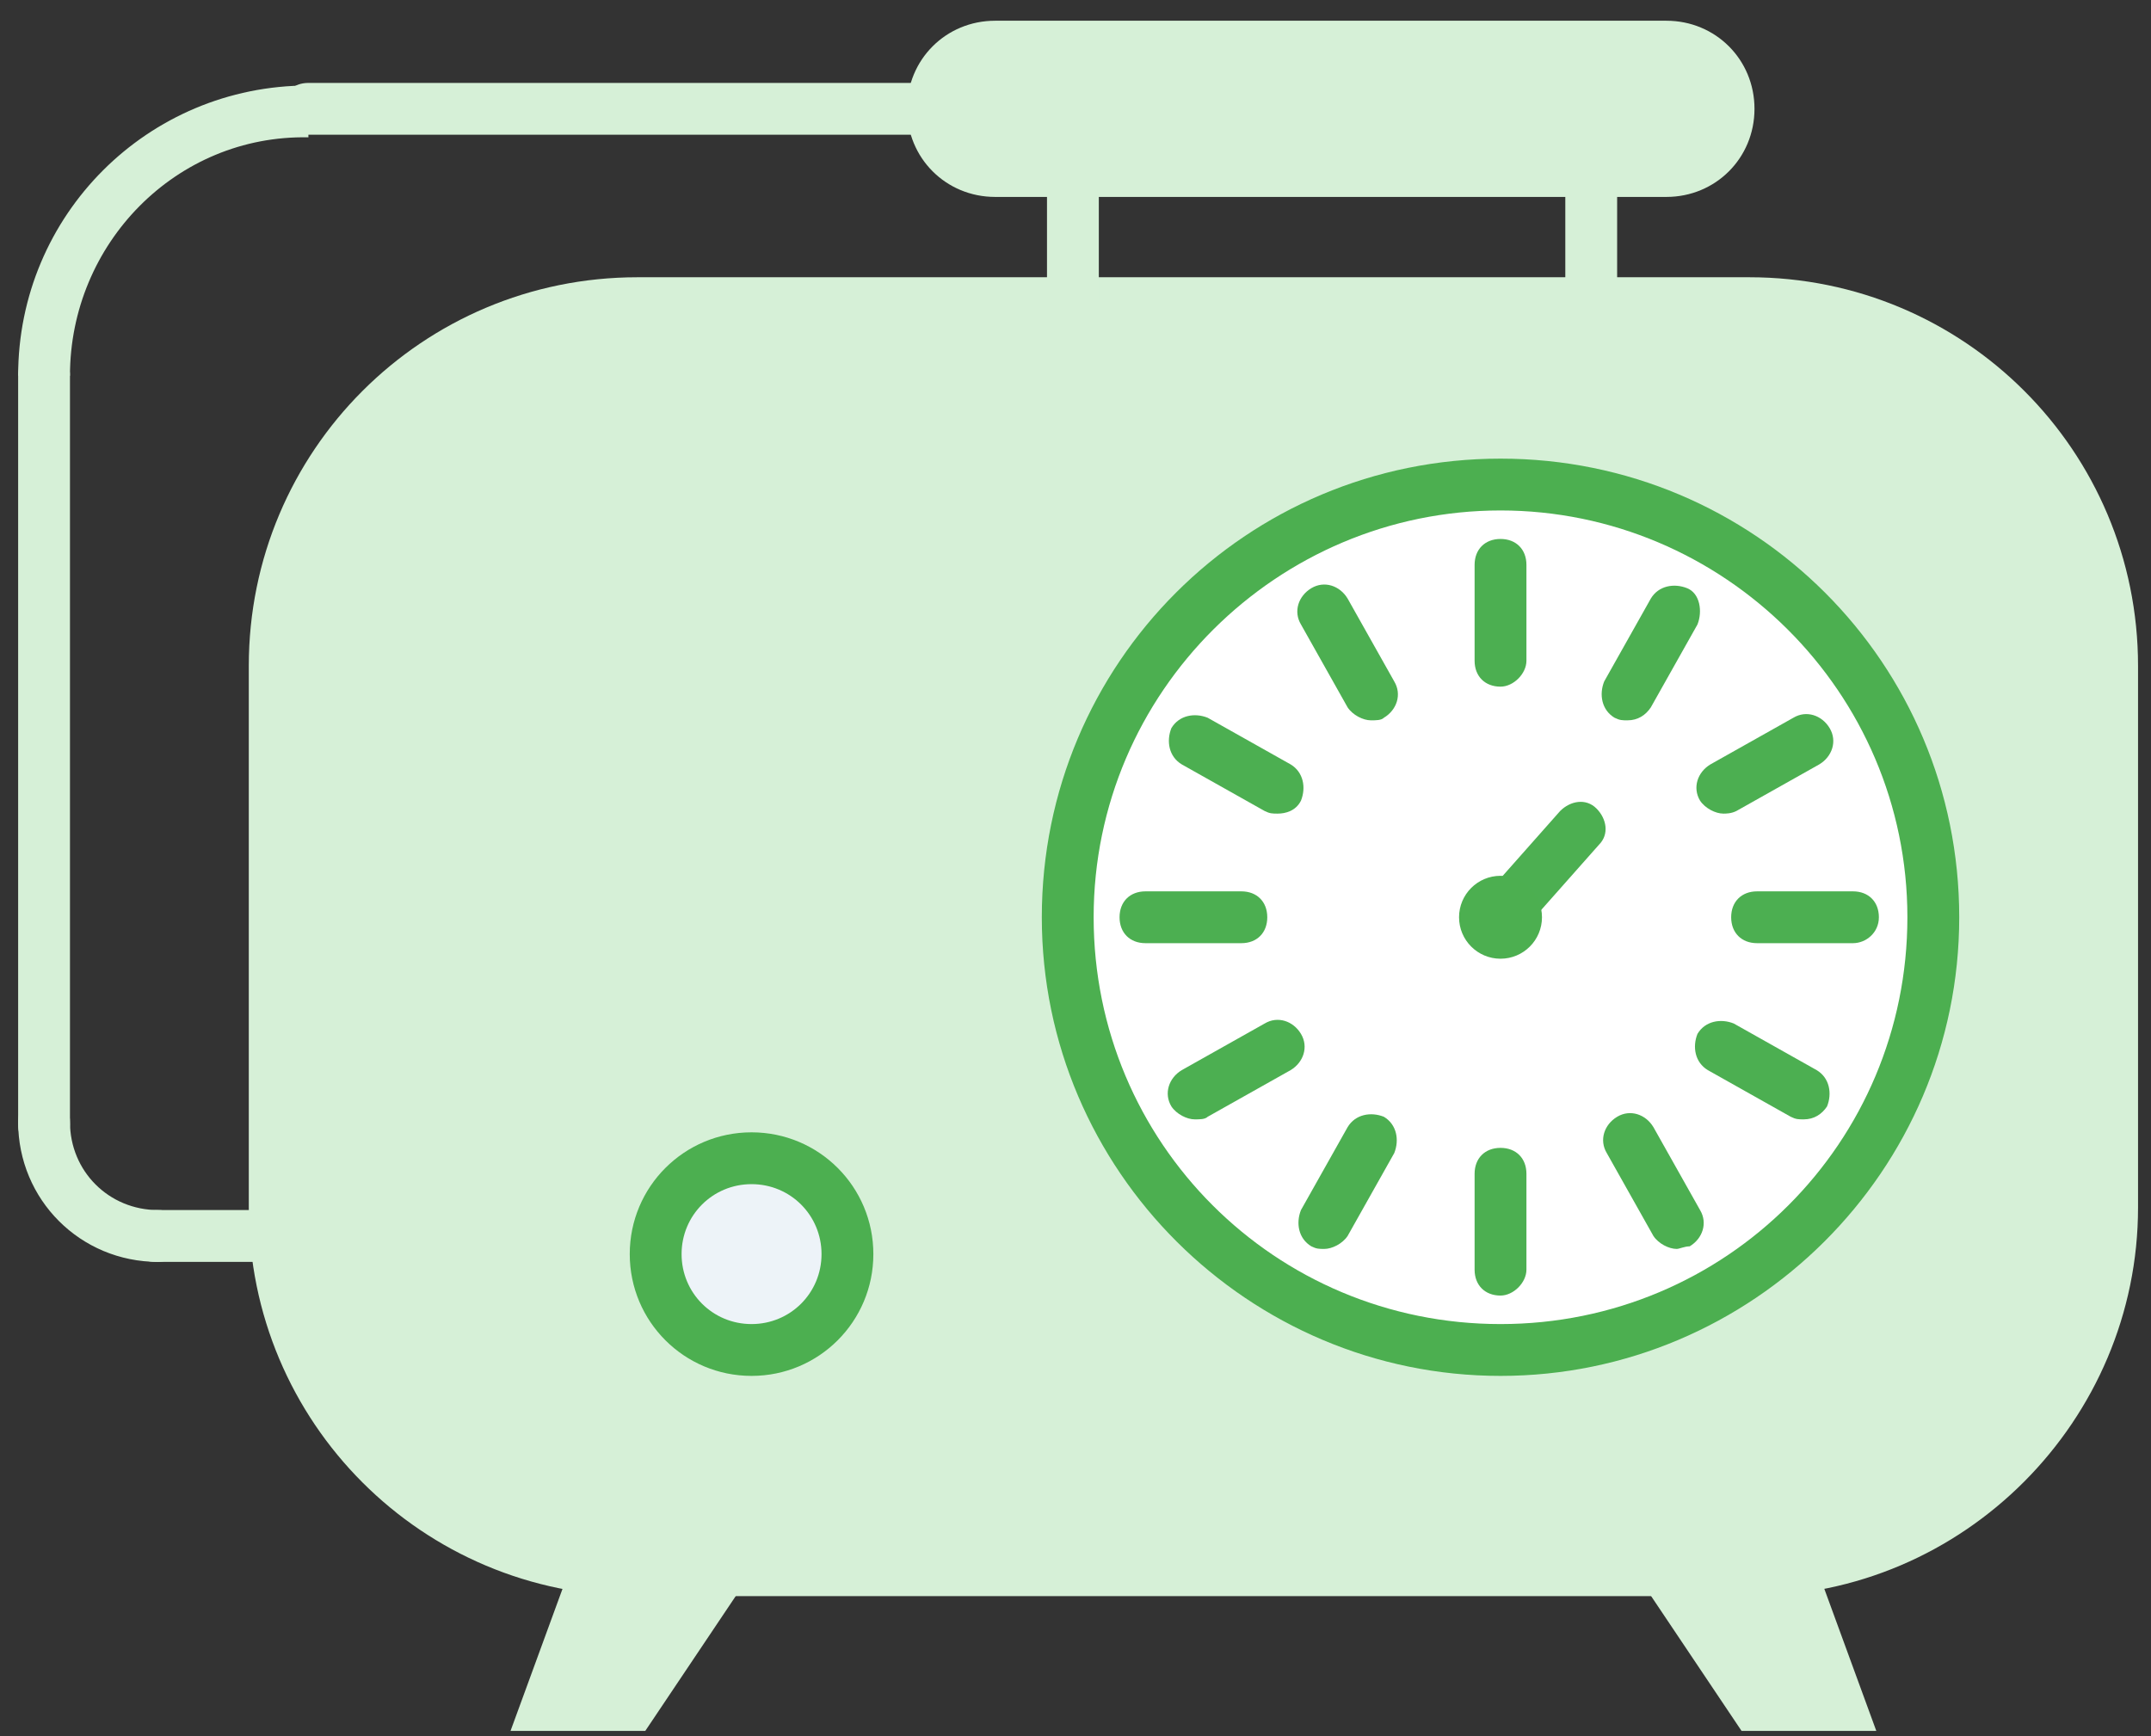 <?xml version="1.0" encoding="UTF-8" standalone="no"?>
<svg width="83px" height="67px" viewBox="0 0 83 67" version="1.1" xmlns="http://www.w3.org/2000/svg" xmlns:xlink="http://www.w3.org/1999/xlink">
    <rect x="0" y="0" width="83" height="67" fill="#333333" stroke="none"/>
    <!-- Generator: Sketch 39.1 (31720) - http://www.bohemiancoding.com/sketch -->
    <title>Group 3</title>
    <desc>Created with Sketch.</desc>
    <defs></defs>
    <g id="-" stroke="none" stroke-width="1" fill="none" fill-rule="evenodd">
        <g id="main_page_green" transform="translate(-994, -1608)">
            <g id="SERVICES" transform="translate(258, 1258)">
                <g id="Group-11" transform="translate(0, 110)">
                    <g id="Group-10-Copy-3" transform="translate(630, 211)">
                        <g id="Group" transform="translate(69, 29)">
                            <g id="Type-1-Copy-3">
                                <g id="Group-3" transform="translate(37, 0)">
                                    <path d="M67.5,61.6 L24.6,61.6 C16.3,61.6 9.6,54.9 9.6,46.6 L9.6,25.7 C9.6,17.4 16.3,10.7 24.6,10.7 L67.5,10.7 C75.8,10.7 82.5,17.4 82.5,25.7 L82.5,46.6 C82.5,54.8 75.8,61.6 67.5,61.6 L67.5,61.6 Z" id="Shape" fill="#D6F0D7"></path>
                                    <polygon id="Shape" fill="#D6F0D7" points="22.7 58.6 19.7 66.8 24.9 66.8 30.4 58.6"></polygon>
                                    <polygon id="Shape" fill="#D6F0D7" points="69.4 58.6 72.4 66.8 67.2 66.8 61.7 58.6"></polygon>
                                    <g id="Group" transform="translate(40, 17)">
                                        <g>
                                            <circle id="Oval" fill="#FFFFFF" cx="17.9" cy="18.4" r="16.7"></circle>
                                            <path d="M17.9,36.1 C8.2,36.1 0.2,28.2 0.2,18.4 C0.2,8.6 8.1,0.7 17.9,0.7 C27.7,0.7 35.6,8.6 35.6,18.4 C35.6,28.2 27.6,36.1 17.9,36.1 L17.9,36.1 Z M17.9,2.7 C9.3,2.7 2.2,9.7 2.2,18.4 C2.2,27.1 9.2,34.1 17.9,34.1 C26.6,34.1 33.6,27.1 33.6,18.4 C33.6,9.7 26.5,2.7 17.9,2.7 L17.9,2.7 Z" id="Shape" fill="#4CAF50"></path>
                                        </g>
                                        <path d="M17.9,19.4 C17.7,19.4 17.4,19.3 17.2,19.2 C16.8,18.8 16.7,18.2 17.1,17.8 L20.2,14.3 C20.6,13.9 21.2,13.8 21.6,14.2 C22,14.6 22.1,15.2 21.7,15.6 L18.6,19.1 C18.4,19.3 18.2,19.4 17.9,19.4 L17.9,19.4 Z" id="Shape" fill="#4CAF51"></path>
                                        <circle id="Oval" fill="#4CAF50" cx="17.9" cy="18.4" r="1.6"></circle>
                                        <path d="M7.9,19.4 L4.2,19.4 C3.6,19.4 3.2,19 3.2,18.4 C3.2,17.8 3.6,17.4 4.2,17.4 L7.9,17.4 C8.5,17.4 8.9,17.8 8.9,18.4 C8.9,19 8.5,19.4 7.9,19.4 L7.9,19.4 Z" id="Shape" fill="#4CAF51"></path>
                                        <path d="M6.1,26.2 C5.8,26.2 5.4,26 5.2,25.7 C4.9,25.2 5.1,24.6 5.6,24.3 L8.8,22.5 C9.3,22.2 9.9,22.4 10.2,22.9 C10.5,23.4 10.3,24 9.8,24.3 L6.6,26.1 C6.5,26.2 6.3,26.2 6.1,26.2 L6.1,26.2 Z" id="Shape" fill="#4CAF51"></path>
                                        <path d="M11.1,31.2 C10.9,31.2 10.8,31.2 10.6,31.1 C10.1,30.8 10,30.2 10.2,29.7 L12,26.5 C12.3,26 12.9,25.9 13.4,26.1 C13.9,26.4 14,27 13.8,27.5 L12,30.7 C11.8,31 11.4,31.2 11.1,31.2 L11.1,31.2 Z" id="Shape" fill="#4CAF51"></path>
                                        <path d="M17.9,33 C17.3,33 16.9,32.6 16.9,32 L16.9,28.3 C16.9,27.7 17.3,27.3 17.9,27.3 C18.5,27.3 18.9,27.7 18.9,28.3 L18.9,32 C18.9,32.5 18.4,33 17.9,33 L17.9,33 Z" id="Shape" fill="#4CAF51"></path>
                                        <path d="M24.7,31.2 C24.4,31.2 24,31 23.8,30.7 L22,27.5 C21.7,27 21.9,26.4 22.4,26.1 C22.9,25.8 23.5,26 23.8,26.5 L25.6,29.7 C25.9,30.2 25.7,30.8 25.2,31.1 C25,31.1 24.8,31.2 24.7,31.2 L24.7,31.2 Z" id="Shape" fill="#4CAF51"></path>
                                        <path d="M29.6,26.2 C29.4,26.2 29.3,26.2 29.1,26.1 L25.9,24.3 C25.4,24 25.3,23.4 25.5,22.9 C25.8,22.4 26.4,22.3 26.9,22.5 L30.1,24.3 C30.6,24.6 30.7,25.2 30.5,25.7 C30.3,26 30,26.2 29.6,26.2 L29.6,26.2 Z" id="Shape" fill="#4CAF51"></path>
                                        <path d="M31.5,19.4 L27.8,19.4 C27.2,19.4 26.8,19 26.8,18.4 C26.8,17.8 27.2,17.4 27.8,17.4 L31.5,17.4 C32.1,17.4 32.5,17.8 32.5,18.4 C32.5,19 32,19.4 31.5,19.4 L31.5,19.4 Z" id="Shape" fill="#4CAF51"></path>
                                        <path d="M26.5,14.4 C26.2,14.4 25.8,14.2 25.6,13.9 C25.3,13.4 25.5,12.8 26,12.5 L29.2,10.7 C29.7,10.4 30.3,10.6 30.6,11.1 C30.9,11.6 30.7,12.2 30.2,12.5 L27,14.3 C26.8,14.4 26.6,14.4 26.5,14.4 L26.5,14.4 Z" id="Shape" fill="#4CAF51"></path>
                                        <path d="M22.8,10.8 C22.6,10.8 22.5,10.8 22.3,10.7 C21.8,10.4 21.7,9.8 21.9,9.3 L23.7,6.1 C24,5.6 24.6,5.5 25.1,5.7 C25.6,5.9 25.7,6.6 25.5,7.1 L23.7,10.3 C23.5,10.6 23.2,10.8 22.8,10.8 L22.8,10.8 Z" id="Shape" fill="#4CAF51"></path>
                                        <path d="M17.9,9.5 C17.3,9.5 16.9,9.1 16.9,8.5 L16.9,4.8 C16.9,4.2 17.3,3.8 17.9,3.8 C18.5,3.8 18.9,4.2 18.9,4.8 L18.9,8.5 C18.9,9 18.4,9.5 17.9,9.5 L17.9,9.5 Z" id="Shape" fill="#4CAF51"></path>
                                        <path d="M12.9,10.8 C12.6,10.8 12.2,10.6 12,10.3 L10.2,7.1 C9.9,6.6 10.1,6 10.6,5.7 C11.1,5.4 11.7,5.6 12,6.1 L13.8,9.3 C14.1,9.8 13.9,10.4 13.4,10.7 C13.3,10.8 13.1,10.8 12.9,10.8 L12.9,10.8 Z" id="Shape" fill="#4CAF51"></path>
                                        <path d="M9.3,14.4 C9.1,14.4 9,14.4 8.8,14.3 L5.6,12.5 C5.1,12.2 5,11.6 5.2,11.1 C5.5,10.6 6.1,10.5 6.6,10.7 L9.8,12.5 C10.3,12.8 10.4,13.4 10.2,13.9 C10,14.3 9.6,14.4 9.3,14.4 L9.3,14.4 Z" id="Shape" fill="#4CAF51"></path>
                                    </g>
                                    <g id="Group" transform="translate(24, 43)">
                                        <circle id="Oval" fill="#EDF3F8" cx="5" cy="5.4" r="3.7"></circle>
                                        <path d="M5,10.1 C2.4,10.1 0.3,8 0.3,5.4 C0.3,2.8 2.4,0.7 5,0.7 C7.6,0.7 9.7,2.8 9.7,5.4 C9.7,8 7.6,10.1 5,10.1 L5,10.1 Z M5,2.7 C3.5,2.7 2.3,3.9 2.3,5.4 C2.3,6.9 3.5,8.1 5,8.1 C6.5,8.1 7.7,6.9 7.7,5.4 C7.7,3.9 6.5,2.7 5,2.7 L5,2.7 Z" id="Shape" fill="#4CAF50"></path>
                                    </g>
                                    <path d="M1.7,44.4 C1.1,44.4 0.7,44 0.7,43.4 L0.7,14.5 C0.7,13.9 1.1,13.5 1.7,13.5 C2.3,13.5 2.7,13.9 2.7,14.5 L2.7,43.4 C2.7,43.9 2.3,44.4 1.7,44.4 L1.7,44.4 Z" id="Shape" fill="#D6F0D7"></path>
                                    <path d="M46.8,5.2 L11.9,5.2 C11.3,5.2 10.9,4.8 10.9,4.2 C10.9,3.6 11.3,3.2 11.9,3.2 L46.8,3.2 C47.4,3.2 47.8,3.6 47.8,4.2 C47.8,4.8 47.4,5.2 46.8,5.2 L46.8,5.2 Z" id="Shape" fill="#D6F0D7"></path>
                                    <path d="M64.3,7.6 L38.4,7.6 C36.5,7.6 35,6.1 35,4.2 L35,4.2 C35,2.3 36.5,0.8 38.4,0.8 L64.3,0.8 C66.2,0.8 67.7,2.3 67.7,4.2 L67.7,4.2 C67.7,6.1 66.2,7.6 64.3,7.6 L64.3,7.6 Z" id="Shape" fill="#D6F0D7"></path>
                                    <path d="M2.7,14.5 L0.7,14.5 C0.7,8.3 5.7,3.3 11.9,3.3 L11.9,5.3 C6.8,5.2 2.7,9.4 2.7,14.5 L2.7,14.5 Z" id="Shape" fill="#D6F0D7"></path>
                                    <path d="M61.4,12.6 C60.8,12.6 60.4,12.2 60.4,11.6 L60.4,7.6 C60.4,7 60.8,6.6 61.4,6.6 C62,6.6 62.4,7 62.4,7.6 L62.4,11.6 C62.4,12.2 61.9,12.6 61.4,12.6 L61.4,12.6 Z" id="Shape" fill="#D6F0D7"></path>
                                    <path d="M41.4,12.6 C40.8,12.6 40.4,12.2 40.4,11.6 L40.4,7.6 C40.4,7 40.8,6.6 41.4,6.6 C42,6.6 42.4,7 42.4,7.6 L42.4,11.6 C42.4,12.2 41.9,12.6 41.4,12.6 L41.4,12.6 Z" id="Shape" fill="#D6F0D7"></path>
                                    <path d="M6.1,48.7 C3.1,48.7 0.7,46.3 0.7,43.3 C0.7,42.7 1.1,42.3 1.7,42.3 C2.3,42.3 2.7,42.7 2.7,43.3 C2.7,45.2 4.2,46.7 6.1,46.7 C6.7,46.7 7.1,47.1 7.1,47.7 C7.1,48.3 6.6,48.7 6.1,48.7 L6.1,48.7 Z" id="Shape" fill="#D6F0D7"></path>
                                    <path d="M12.2,48.7 L6,48.7 C5.4,48.7 5,48.3 5,47.7 C5,47.1 5.4,46.7 6,46.7 L12.2,46.7 C12.8,46.7 13.2,47.1 13.2,47.7 C13.2,48.3 12.8,48.7 12.2,48.7 L12.2,48.7 Z" id="Shape" fill="#D6F0D7"></path>
                                </g>
                            </g>
                        </g>
                    </g>
                </g>
            </g>
        </g>
    </g>
</svg>